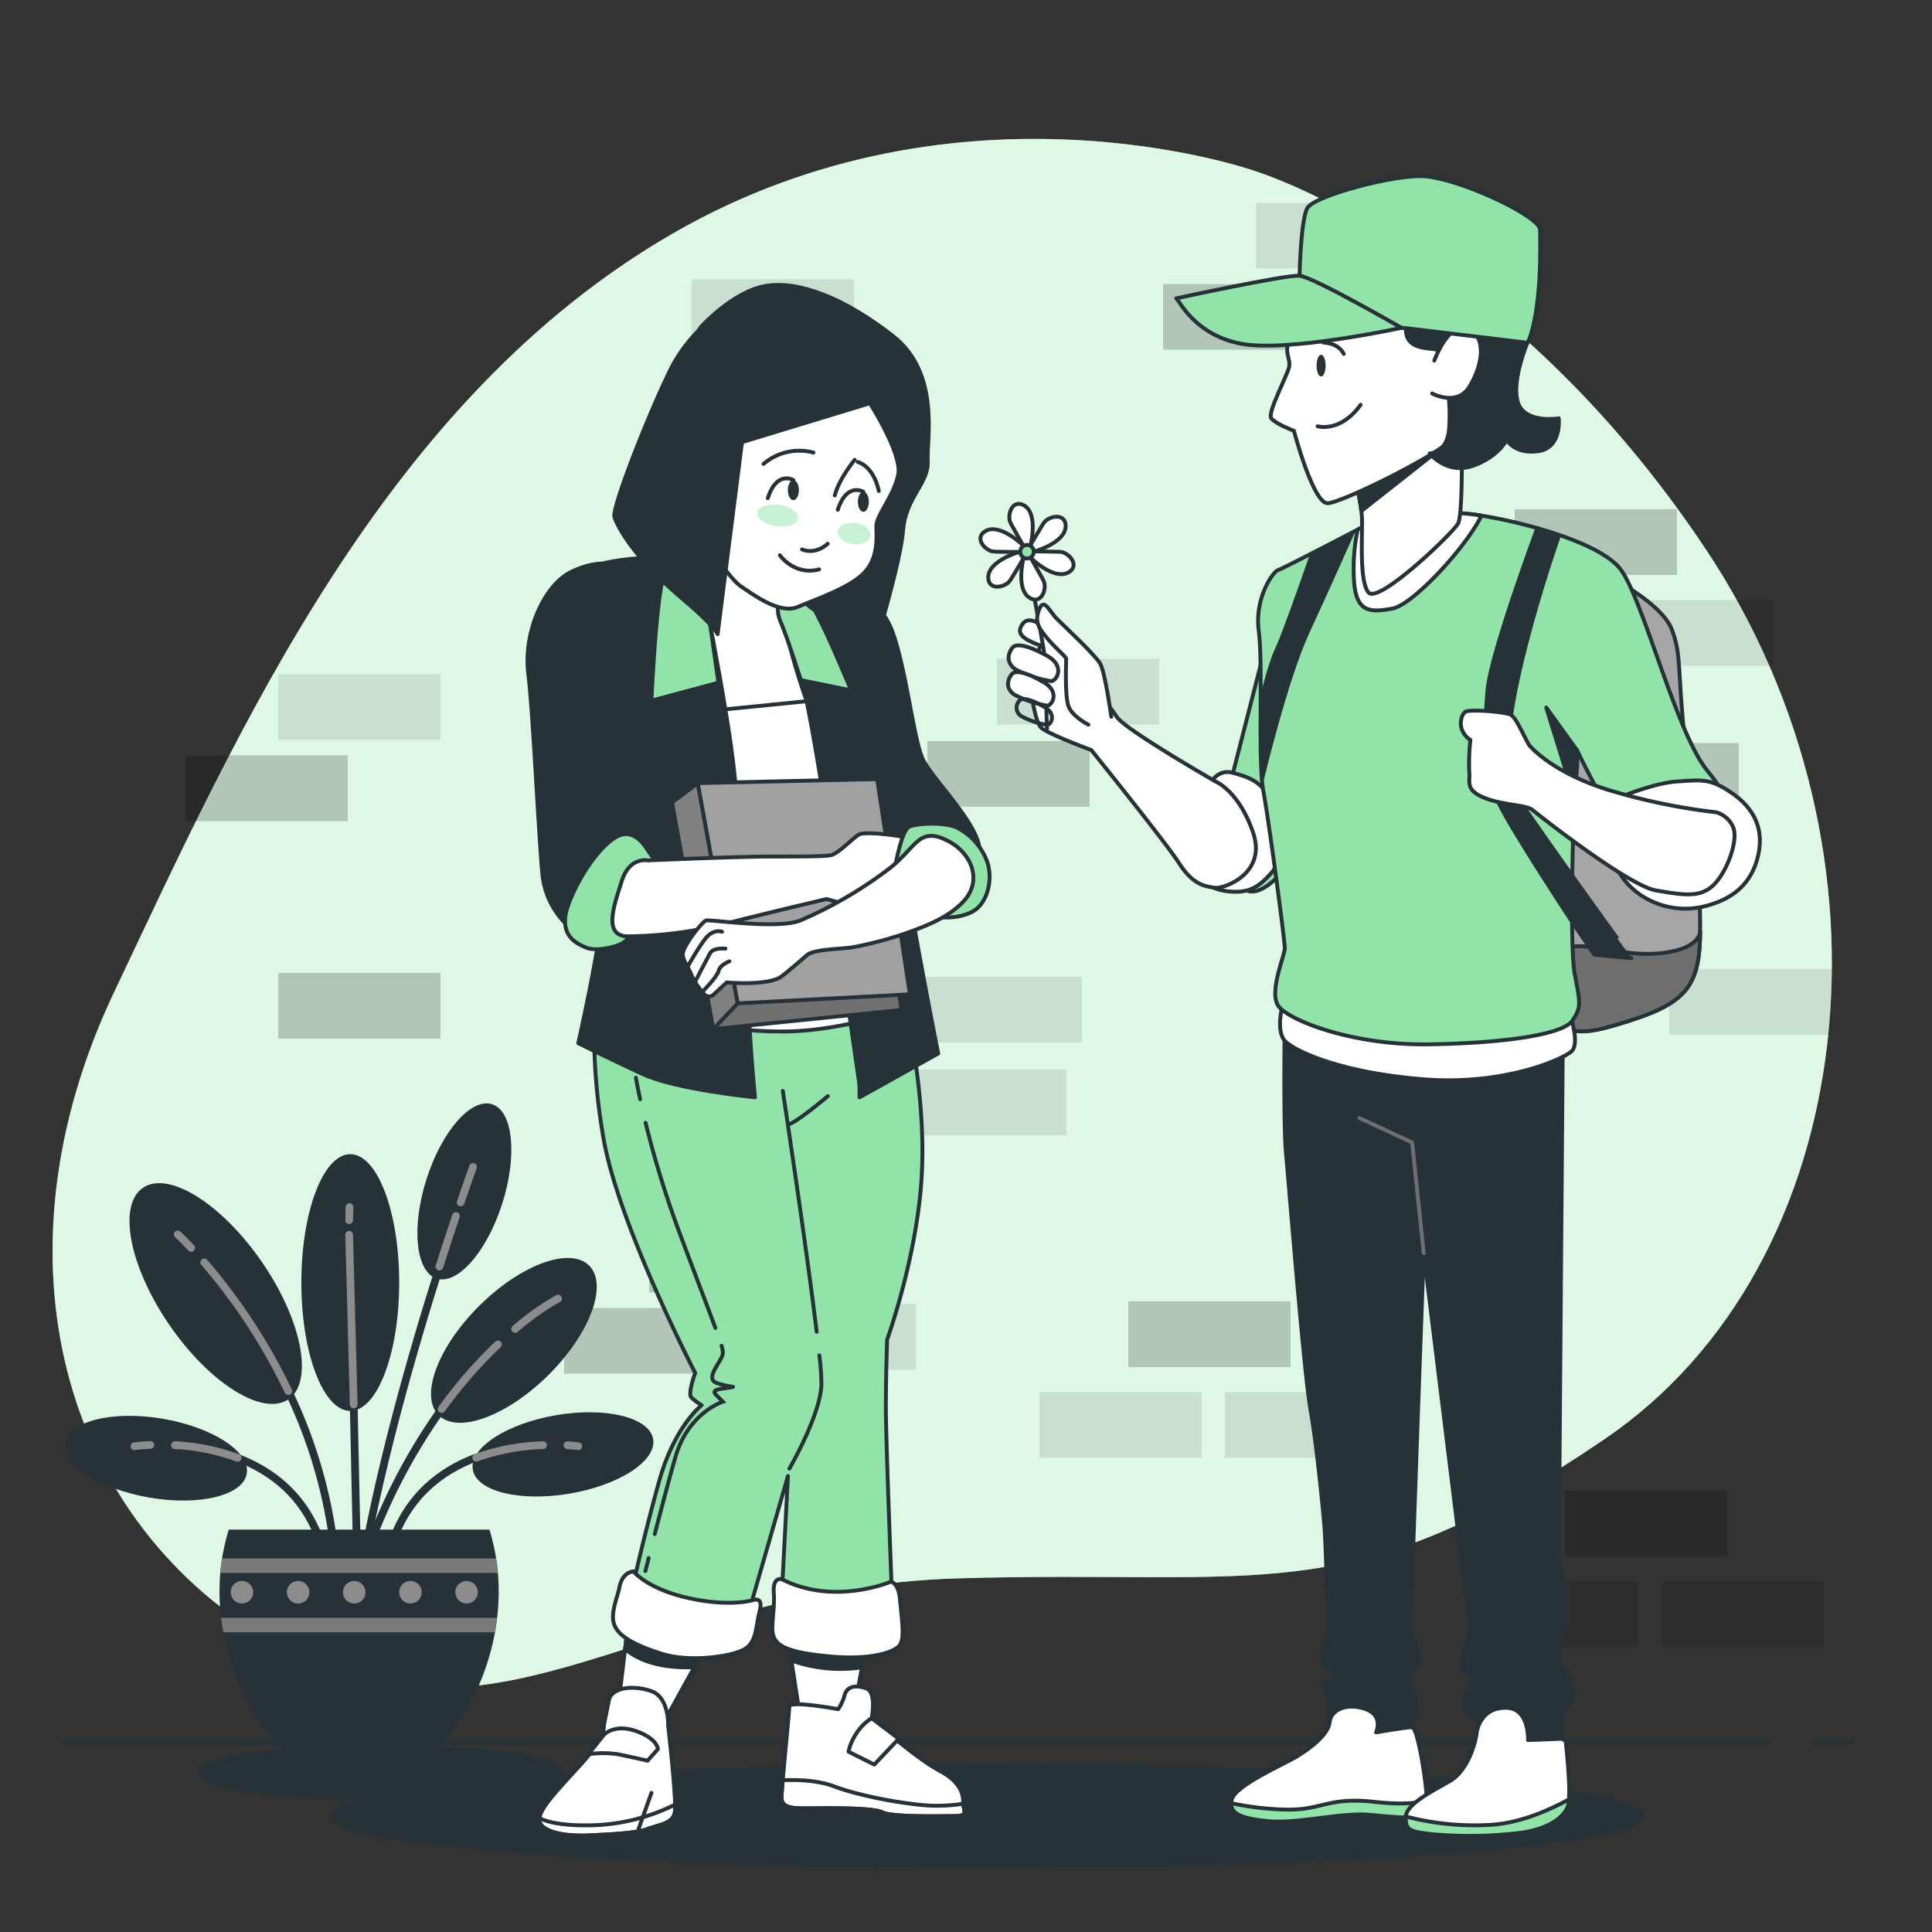 <svg xmlns="http://www.w3.org/2000/svg" viewBox="0 0 500 500"><rect x="0" y="0" width="500" height="500" fill="#333333" stroke="none"/><g id="background-simple"><path d="M324.65,44.22S248.77,17.39,174.19,60.39,61.88,188.6,29.5,256.85,15.59,394.46,72.43,426s95.59-15.14,175.4-17.52,101.25,9,167.54-36.12S493.78,221,441.66,142.45,324.65,44.22,324.65,44.22Z" style="fill:#92E3A9"></path><path d="M324.65,44.22S248.77,17.39,174.19,60.39,61.88,188.6,29.5,256.85,15.59,394.46,72.43,426s95.59-15.14,175.4-17.52,101.25,9,167.54-36.12S493.78,221,441.66,142.45,324.65,44.22,324.65,44.22Z" style="fill:#fff;opacity:0.7"></path></g><g id="Bricks"><rect x="408" y="192.29" width="42" height="17" style="opacity:0.2"></rect><rect x="392" y="131.79" width="42" height="17" style="opacity:0.2"></rect><rect x="240" y="191.79" width="42" height="17" style="opacity:0.2"></rect><rect x="301" y="73.5" width="42" height="17" style="opacity:0.2"></rect><rect x="347" y="73.5" width="42" height="17" style="opacity:0.2"></rect><rect x="168" y="317.5" width="42" height="17" style="opacity:0.2"></rect><rect x="146" y="338.5" width="42" height="17" style="opacity:0.2"></rect><rect x="369" y="155.29" width="42" height="17" style="opacity:0.1"></rect><rect x="432" y="250.79" width="42" height="17" style="opacity:0.1"></rect><rect x="186" y="276.79" width="42" height="17" style="opacity:0.1"></rect><rect x="234" y="276.79" width="42" height="17" style="opacity:0.1"></rect><rect x="238" y="252.79" width="42" height="17" style="opacity:0.1"></rect><rect x="417" y="155.29" width="42" height="17" style="opacity:0.1"></rect><rect x="292" y="336.79" width="42" height="17" style="opacity:0.2"></rect><rect x="269" y="360.29" width="42" height="17" style="opacity:0.1"></rect><rect x="317" y="360.29" width="42" height="17" style="opacity:0.1"></rect><rect x="405" y="385.79" width="42" height="17" style="opacity:0.2"></rect><rect x="72" y="251.79" width="42" height="17" style="opacity:0.2"></rect><rect x="382" y="409.29" width="42" height="17" style="opacity:0.1"></rect><rect x="430" y="409.29" width="42" height="17" style="opacity:0.1"></rect><rect x="258" y="170.5" width="42" height="17" style="opacity:0.1"></rect><rect x="195" y="337.5" width="42" height="17" style="opacity:0.1"></rect><rect x="325" y="52.5" width="42" height="17" style="opacity:0.1"></rect><rect x="48" y="195.5" width="42" height="17" style="opacity:0.2"></rect><rect x="72" y="174.5" width="42" height="17" style="opacity:0.1"></rect><rect x="179" y="72.29" width="42" height="17" style="opacity:0.1"></rect><rect x="325" y="192.29" width="42" height="17" style="opacity:0.2"></rect></g><g id="Floor"><line x1="468.82" y1="451" x2="479" y2="451" style="fill:none;stroke:#263238;stroke-linecap:round;stroke-linejoin:round"></line><line x1="16" y1="451" x2="457.91" y2="451" style="fill:none;stroke:#263238;stroke-linecap:round;stroke-linejoin:round"></line><ellipse cx="255.5" cy="470" rx="169.5" ry="13" style="fill:#263238;stroke:#263238;stroke-linecap:round;stroke-linejoin:round"></ellipse></g><g id="Plant"><ellipse cx="90.65" cy="331.92" rx="12.66" ry="33.22" style="fill:#263238"></ellipse><ellipse cx="120.18" cy="308.31" rx="23.67" ry="10.3" transform="translate(-210.05 329.49) rotate(-72.37)" style="fill:#263238"></ellipse><ellipse cx="38.79" cy="376.41" rx="10.3" ry="23.67" transform="matrix(0.17, -0.99, 0.99, 0.17, -338.81, 351.79)" style="fill:#263238"></ellipse><ellipse cx="133" cy="346.87" rx="27.46" ry="12.66" transform="translate(-205.69 194.24) rotate(-44.76)" style="fill:#263238"></ellipse><ellipse cx="55.81" cy="334.79" rx="14.48" ry="33.22" transform="translate(-180.14 90.8) rotate(-34.58)" style="fill:#263238"></ellipse><line x1="91.54" y1="363.48" x2="92.52" y2="409.16" style="fill:none;stroke:#263238;stroke-linecap:round;stroke-miterlimit:10;stroke-width:2px"></line><line x1="90.36" y1="319.57" x2="91.54" y2="363.48" style="fill:none;stroke:#8c8c8c;stroke-linecap:round;stroke-miterlimit:10;stroke-width:2px"></line><line x1="90.44" y1="312.4" x2="90.36" y2="315.77" style="fill:none;stroke:#8c8c8c;stroke-linecap:round;stroke-miterlimit:10;stroke-width:2px"></line><path d="M74.61,360a127.58,127.58,0,0,1,12.51,47.93" style="fill:none;stroke:#263238;stroke-linecap:round;stroke-miterlimit:10;stroke-width:2px"></path><path d="M52.86,326.7A150.73,150.73,0,0,1,74.61,360" style="fill:none;stroke:#8c8c8c;stroke-linecap:round;stroke-miterlimit:10;stroke-width:2px"></path><path d="M46,319.46s1.32,1.2,3.47,3.5" style="fill:none;stroke:#8c8c8c;stroke-linecap:round;stroke-miterlimit:10;stroke-width:2px"></path><path d="M114.3,364.67a150.22,150.22,0,0,0-20.54,40.75" style="fill:none;stroke:#263238;stroke-linecap:round;stroke-miterlimit:10;stroke-width:2px"></path><path d="M128.87,347.93a118.8,118.8,0,0,0-14.57,16.74" style="fill:none;stroke:#8c8c8c;stroke-linecap:round;stroke-miterlimit:10;stroke-width:2px"></path><path d="M144.42,336.07a67.08,67.08,0,0,0-11.09,7.86" style="fill:none;stroke:#8c8c8c;stroke-linecap:round;stroke-miterlimit:10;stroke-width:2px"></path><path d="M113.76,327.79c-7,22.08-16.43,54.71-20.83,83" style="fill:none;stroke:#263238;stroke-linecap:round;stroke-miterlimit:10;stroke-width:2px"></path><path d="M118,314.69c-1.25,3.73-2.7,8.15-4.28,13.1" style="fill:none;stroke:#8c8c8c;stroke-linecap:round;stroke-miterlimit:10;stroke-width:2px"></path><path d="M122.42,302s-1.23,3.38-3.2,9.18" style="fill:none;stroke:#8c8c8c;stroke-linecap:round;stroke-miterlimit:10;stroke-width:2px"></path><path d="M61.49,377.31C70.25,380.63,78.81,387,83,399.19" style="fill:none;stroke:#263238;stroke-linecap:round;stroke-miterlimit:10;stroke-width:2px"></path><path d="M45.29,374a55.08,55.08,0,0,1,16.2,3.29" style="fill:none;stroke:#8c8c8c;stroke-linecap:round;stroke-miterlimit:10;stroke-width:2px"></path><path d="M34.8,374.28s1.56-.23,4.13-.33" style="fill:none;stroke:#8c8c8c;stroke-linecap:round;stroke-miterlimit:10;stroke-width:2px"></path><ellipse cx="145.67" cy="376.41" rx="23.67" ry="10.3" transform="translate(-60.83 29.62) rotate(-9.62)" style="fill:#263238"></ellipse><path d="M123.25,377.2c-8.86,3.3-17.55,9.72-21.76,22" style="fill:none;stroke:#263238;stroke-linecap:round;stroke-miterlimit:10;stroke-width:2px"></path><path d="M140.53,374a56.57,56.57,0,0,0-17.28,3.25" style="fill:none;stroke:#8c8c8c;stroke-linecap:round;stroke-miterlimit:10;stroke-width:2px"></path><path d="M149.66,374.28s-1-.15-2.79-.26" style="fill:none;stroke:#8c8c8c;stroke-linecap:round;stroke-miterlimit:10;stroke-width:2px"></path><path d="M59.2,395.87a53.93,53.93,0,0,0-2.39,16c0,24.66,16.17,49.63,36.12,49.63s36.13-25,36.13-49.63a53.61,53.61,0,0,0-2.4-16Z" style="fill:#263238"></path><path d="M57.47,403.34c-.19,1.23-.34,2.48-.45,3.74h71.83c-.11-1.26-.26-2.51-.46-3.74Z" style="fill:#7a7a7a"></path><path d="M128.08,422.44c.23-1.24.42-2.48.57-3.73H57.22c.15,1.25.34,2.49.57,3.73Z" style="fill:#7a7a7a"></path><path d="M65.53,412.06a2.91,2.91,0,1,1-2.91-2.9A2.91,2.91,0,0,1,65.53,412.06Z" style="fill:#8c8c8c"></path><path d="M80.06,412.06a2.91,2.91,0,1,1-2.91-2.9A2.91,2.91,0,0,1,80.06,412.06Z" style="fill:#8c8c8c"></path><path d="M94.59,412.06a2.91,2.91,0,1,1-2.9-2.9A2.9,2.9,0,0,1,94.59,412.06Z" style="fill:#8c8c8c"></path><path d="M109.13,412.06a2.91,2.91,0,1,1-2.91-2.9A2.91,2.91,0,0,1,109.13,412.06Z" style="fill:#8c8c8c"></path><path d="M123.66,412.06a2.91,2.91,0,1,1-2.91-2.9A2.91,2.91,0,0,1,123.66,412.06Z" style="fill:#8c8c8c"></path><ellipse cx="98.76" cy="458.79" rx="47.05" ry="6.7" style="fill:#263238;stroke:#263238;stroke-linecap:round;stroke-linejoin:round"></ellipse></g><g id="character-3"><path d="M416.28,149.14s13.81,6.91,16.4,13.81,1.3,9.5,3.45,29.79S440,226,440,240.23s-3,19-17.7,23.74-16,3.89-25.9-3.45-12.52-13.81-18.13-42.74,6.9-64.75,16-69.07S416.28,149.14,416.28,149.14Z" style="fill:#a6a6a6;stroke:#263238;stroke-linecap:round;stroke-linejoin:round"></path><path d="M431.67,246.43c-9.36,1.56-16.22-1.56-23.09-1.56-5.9,0-15.93,5.77-13.88,14.32.55.45,1.12.89,1.72,1.33,9.93,7.34,11.22,8.2,25.9,3.45,14.37-4.65,17.57-9.3,17.69-22.86C439.8,242.53,438.48,245.3,431.67,246.43Z" style="fill:#6e6e6e;stroke:#263238;stroke-linecap:round;stroke-linejoin:round"></path><path d="M332.46,266.33s-.33,25,.34,32,4.66,57,6.33,66.34,3.33,26.66,3.67,31,1,28.33,1,28.33-3.34,5.33-1,7,3.66,3.33,2.33,3.67-4-.67-2,3.66-.67,6.67,2.33,7.34,11.34,3.33,15.67,2,6-2.34,5.67-6-2.67-5.34-1.34-8,2-2.67,1.34-6.67-1.67-2.67-1.67-7,3.33-95.67,3.33-95.67l12,97.34s-3,9-2,10,3.34,2.33,2,4.66-2.66,5.34-.33,7.34,3.67,2.66,3.33,4.33-4,.67,1,2.67,15,3.33,18.34,0,.66-2.67,1.66-6.67,4.34-3.33,2-9.33-4-1.34-2.66-9,1.66-13.34.66-17.34a37.66,37.66,0,0,1-1-9.66c0-2.34,1-130,1-130Z" style="fill:#263238;stroke:#263238;stroke-linecap:round;stroke-linejoin:round"></path><polyline points="351.8 289.33 365.46 295.67 368.46 324.33" style="fill:none;stroke:#6e6e6e;stroke-linecap:round;stroke-linejoin:round"></polyline><path d="M356.13,448.33s2-4.33-2.67-6-9,0-9.33,3.34-5.33,7-8.67,9-15.66,7.33-16.66,11,2.33,5,9.66,5.66,19-2.33,26-1.66,13.67,1.33,14.67-.67-2-22-3.67-22S356.13,448.33,356.13,448.33Z" style="fill:#fff;stroke:#263238;stroke-linecap:round;stroke-linejoin:round"></path><path d="M355.8,466.33c-12-1.33-13.34,2-22.34,2a75.17,75.17,0,0,1-14.82-1.67c-.15,2.92,3.2,4.07,9.82,4.67,7.34.67,19-2.33,26-1.66s13.67,1.33,14.67-.67a8.19,8.19,0,0,0,.16-3C366.84,466.63,362.9,467.12,355.8,466.33Z" style="fill:#92E3A9;stroke:#263238;stroke-linecap:round;stroke-linejoin:round"></path><path d="M395.46,450.33s.34-8-5.33-8.33-7.67,4-8,6.67-2.33,9.66-7,12.33-11.33,6-11.33,9.33,1,3.67,6.66,4.34a107.84,107.84,0,0,0,23-.34c7.34-1,11.34-4,12.34-7,.82-2.47-.17-12.68-.54-16.16A1.27,1.27,0,0,0,404,450Z" style="fill:#fff;stroke:#263238;stroke-linecap:round;stroke-linejoin:round"></path><path d="M370.46,474.67a107.84,107.84,0,0,0,23-.34c7.34-1,11.34-4,12.34-7a7.8,7.8,0,0,0,.25-1.65c-5.25,2.83-13.11,6.45-21.59,6.65a69.79,69.79,0,0,1-20.64-2.23c0,.08,0,.16,0,.23C363.8,473.67,364.8,474,370.46,474.67Z" style="fill:#92E3A9;stroke:#263238;stroke-linecap:round;stroke-linejoin:round"></path><path d="M332.13,259.33s-2.33,7.67.67,10.34,14.66,8,35.66,9.66S404.8,274,406.8,272s-.34-9-.34-9-17.66,4-44.33,2S332.13,259.33,332.13,259.33Z" style="fill:#fff;stroke:#263238;stroke-linecap:round;stroke-linejoin:round"></path><path d="M327.05,169l-7.94,31s.38,19.65.38,21.16,1.51,6.42,1.89,7.93,4.53,4.91,13.22-6.8,9.82-37.4,9.82-37.4S339.13,153.14,327.05,169Z" style="fill:#92E3A9;stroke:#263238;stroke-linecap:round;stroke-linejoin:round"></path><path d="M313.07,203s1.89-4.16,6-3,8.31,2.27,10.58,9.07,2.64,13.22-.76,17-6,5.29-11.71,4.53-9.06-5.66-9.44-7.17S313.07,203,313.07,203Z" style="fill:#fff;stroke:#263238;stroke-linecap:round;stroke-linejoin:round"></path><path d="M314.58,202.25S291.09,188.78,289,185.5s-15.36-20.08-17.82-22.33-5.12-3.69-6.56-1.64-.2,3.07,1,3.89a20.22,20.22,0,0,0,3.69,1.64l-.82,2.05a6.22,6.22,0,0,0-2.26,5.33c.41,3.28,1.44,12.29,3.28,13.93s12.91,5.74,12.91,5.74,19.19,23.77,22.88,29.5,7,5.74,9,6.15,13.71-3.43,10-14.29S314.58,202.25,314.58,202.25Z" style="fill:#fff;stroke:#263238;stroke-linecap:round;stroke-linejoin:round"></path><path d="M265.79,144.55s3,15.75,4.2,22.92.61,17,1,21.11" style="fill:none;stroke:#263238;stroke-linecap:round;stroke-linejoin:round"></path><path d="M264,142.78s-8.24,2.27-8.24,6.64c0,3.17,3.59,2.84,5.34,1.21.57-.53,4-6.64,4.07-6.59S263.86,143.37,264,142.78Z" style="fill:#fff;stroke:#263238;stroke-linecap:round;stroke-linejoin:round"></path><path d="M264.91,144.31s-2.15,8.27,1.63,10.45c2.75,1.59,4.25-1.68,3.72-4-.18-.75-3.78-6.75-3.67-6.82S265.33,144.75,264.91,144.31Z" style="fill:#fff;stroke:#263238;stroke-linecap:round;stroke-linejoin:round"></path><path d="M266.67,144.31s6.08,6,9.87,3.81c2.74-1.58.66-4.52-1.63-5.23-.73-.22-7.73-.1-7.73-.23S267.27,144.16,266.67,144.31Z" style="fill:#fff;stroke:#263238;stroke-linecap:round;stroke-linejoin:round"></path><path d="M267.55,142.78s8.24-2.27,8.24-6.63c0-3.18-3.59-2.85-5.34-1.21-.57.52-4,6.64-4.07,6.58S267.72,142.19,267.55,142.78Z" style="fill:#fff;stroke:#263238;stroke-linecap:round;stroke-linejoin:round"></path><path d="M266.67,141.25s2.15-8.26-1.63-10.44c-2.75-1.59-4.25,1.68-3.72,4,.18.75,3.78,6.74,3.67,6.81S266.25,140.82,266.67,141.25Z" style="fill:#fff;stroke:#263238;stroke-linecap:round;stroke-linejoin:round"></path><path d="M264.91,141.25s-6.08-6-9.87-3.81c-2.74,1.59-.66,4.53,1.63,5.23.73.23,7.73.11,7.73.23S264.31,141.4,264.91,141.25Z" style="fill:#fff;stroke:#263238;stroke-linecap:round;stroke-linejoin:round"></path><circle cx="265.79" cy="142.78" r="1.76" style="fill:#92E3A9;stroke:#263238;stroke-linecap:round;stroke-linejoin:round"></circle><path d="M287.61,185.5S286,174,284.74,171.77s-9.42-9.83-11.27-11.67-3.28-5.54-4.5-2.46-.41,4.71,2.25,7.78,4.71,4.51,4.71,5.13-.41,9.63.62,12.29,5.12,4.71,5.12,4.71" style="fill:#fff;stroke:#263238;stroke-linecap:round;stroke-linejoin:round"></path><path d="M270.6,169.52s-.37-.22-1-.53c-2-1-6.37-3-7.63-1.31-1.64,2.25-1,4.3.82,5.53a30.34,30.34,0,0,0,9.22,3.07C273.47,176.28,275.93,172.18,270.6,169.52Z" style="fill:#fff;stroke:#263238;stroke-linecap:round;stroke-linejoin:round"></path><path d="M269.64,176.32s-.34-.21-.89-.5c-1.82-1-5.87-2.84-7-1.22-1.51,2.1-.94,4,.75,5.16a27.71,27.71,0,0,0,8.5,2.87C272.29,182.63,274.55,178.81,269.64,176.32Z" style="fill:#fff;stroke:#263238;stroke-linecap:round;stroke-linejoin:round"></path><path d="M269.91,182.76s-.26-.16-.69-.39c-1.41-.74-4.55-2.2-5.44-1a2.59,2.59,0,0,0,.58,4,21.52,21.52,0,0,0,6.58,2.23C272,187.65,273.71,184.68,269.91,182.76Z" style="fill:none;stroke:#263238;stroke-linecap:round;stroke-linejoin:round"></path><path d="M356.55,134.35s-24.61,12.89-25.78,13.18-6.16,7-5,15.82-.3,33.39,1.17,41.3,5.56,38.67,5.56,40.72-4.39,11.72-1.46,15.24,19,10,39,9.66,34.57-2.63,36.91-6.15,2.05-4.39.59-12-.29-47.16.29-50.39a37.29,37.29,0,0,0,.29-7.61s10.55,22,15.53,25.78,18.16,7.32,21.09,0,5-10.84-2.93-20.51-16.4-43.65-22.26-51.85-32.23-14.06-40.72-14.65S361.82,131.71,356.55,134.35Z" style="fill:#92E3A9;stroke:#263238;stroke-linecap:round;stroke-linejoin:round"></path><polygon points="408.1 194.11 400.16 183.1 407.02 205.25 408.1 194.11" style="fill:#263238;stroke:#263238;stroke-linecap:round;stroke-linejoin:round"></polygon><path d="M397.85,136.69s-12,32.22-12.89,41.89-.58,22,2.93,29.3,19,30.75,19,30.75l5.71,8.43,9.67.93S399.9,217.25,392,205.24s11.43-66.5,11.43-66.5Z" style="fill:#263238;stroke:#263238;stroke-linecap:round;stroke-linejoin:round"></path><path d="M417.57,207s9.93-4.32,16.41-4.75,8.63-.86,14.24,3,8.2,9.07,6.91,15.54-5.18,11.66-14.25,13.82-19-2.16-22.88-10.8A22.84,22.84,0,0,1,417.57,207Z" style="fill:#fff;stroke:#263238;stroke-linecap:round;stroke-linejoin:round"></path><path d="M444.14,210.22A159.13,159.13,0,0,1,416,204.36c-13.76-4.39-19-10.25-19.92-11.13s-3.51-7.33-5-8.2-10.54-1.47-11.71-.88-1.76,3.22-.88,5a5.33,5.33,0,0,0,2.05,2.34,54.9,54.9,0,0,0-.3,8.2c.3,2.64-1.17,4.69,3.81,6.74s10.84,1.76,12.6,3.22,24.9,19.63,31.93,20.8,11.42,2,14.94-1.46,6.45-11.72,5-14.94A6.67,6.67,0,0,0,444.14,210.22Z" style="fill:#fff;stroke:#263238;stroke-linecap:round;stroke-linejoin:round"></path><path d="M339.56,143.34s-7,20.3-9.09,24.69-4.1,13.48-4.1,13.48l.3,19.92s6.15-25.78,11.71-37.79,11.55-25.52,11.55-25.52Z" style="fill:#263238;stroke:#263238;stroke-linecap:round;stroke-linejoin:round"></path><path d="M383.38,133.44c-1.81-.29-3.37-.48-4.57-.56-8.5-.58-17-1.17-22.26,1.47l-5.18,2.7a48.86,48.86,0,0,0-1,12.24c.3,9.08,3.81,9.37,10,8.2C365.93,156.43,379.94,140.91,383.38,133.44Z" style="fill:#fff;stroke:#263238;stroke-linecap:round;stroke-linejoin:round"></path><path d="M351.27,126.44a50.13,50.13,0,0,1,1.17,7c.3,3.51-.87,17,1.76,19.92s21.68-15.24,23.14-17.87.88-27.25.88-27.25Z" style="fill:#fff;stroke:#263238;stroke-linecap:round;stroke-linejoin:round"></path><path d="M352.32,132.25l23-18.12L375,111.2l-2.61,1-21.12,14.24A51.35,51.35,0,0,1,352.32,132.25Z" style="fill:#263238;stroke:#263238;stroke-linecap:round;stroke-linejoin:round"></path><path d="M334.87,81.62s-1.76,7-1.76,8.78.59,2.35.59,4.11-5.86,12.3-4.69,13.76,5.86,3.23,5.86,3.23,5,19,8.79,18.74,26.95-11.71,31.63-16.11,5-29,4.4-31.34S334.87,81.62,334.87,81.62Z" style="fill:#fff;stroke:#263238;stroke-linecap:round;stroke-linejoin:round"></path><path d="M343.07,94.62c0,1.56-.52,2.81-1.17,2.81s-1.17-1.25-1.17-2.81.52-2.81,1.17-2.81S343.07,93.07,343.07,94.62Z" style="fill:#263238"></path><path d="M342.48,88.65s3.81,0,5.28,2.93" style="fill:none;stroke:#263238;stroke-linecap:round;stroke-linejoin:round"></path><path d="M341,110.32s5.86,1.76,11.13-5.56" style="fill:none;stroke:#263238;stroke-linecap:round;stroke-linejoin:round"></path><path d="M374.42,99.19a46.71,46.71,0,0,1,.58,12c-.58,6.15-5,6.15-5,6.15s4.4,5.57,11.13,3.23,8.79-6.74,8.79-6.74,2.05,3.81,8.2,2.93,5.28-8.5,5.28-8.5-8.79,1.47-10.55-4.1,2.46-15.47,2.46-15.47-3.63-8-11.54-8.84-19.6-1.57-19.91,5.07,7.9,4.59,9.07,6.06S374.42,99.19,374.42,99.19Z" style="fill:#263238;stroke:#263238;stroke-linecap:round;stroke-linejoin:round"></path><path d="M371.19,93.33S375,82.79,380,85.13s3.52,9.67.29,14.94-9.66,1.76-9.66,1.76" style="fill:#fff;stroke:#263238;stroke-linecap:round;stroke-linejoin:round"></path><path d="M362.7,84.84l1.18.09,31.45,3.77s3.79-6.32,3.22-29.3c-.08-3.56-22.08-13.82-30.87-13.82s-27.54,5.28-29.3,8.21-2.05,17.57-2.05,17.57a136.9,136.9,0,0,1,13.77,8.2C355.37,83.37,362.7,84.84,362.7,84.84Z" style="fill:#92E3A9;stroke:#263238;stroke-linecap:round;stroke-linejoin:round"></path><path d="M304.4,77.22c.88.59,4.69,9.38,16.7,11.72s41.6-4.1,41.6-4.1-22.85-13.18-26.37-13.48S304.4,77.22,304.4,77.22Z" style="fill:#92E3A9;stroke:#263238;stroke-linecap:round;stroke-linejoin:round"></path></g><g id="character-1"><polygon points="162.59 420 159.59 445 170.92 447.33 183.26 425 162.59 420" style="fill:#fff;stroke:#263238;stroke-linecap:round;stroke-linejoin:round"></polygon><path d="M161.78,426.76c2.37,2.06,7.71,5.16,17.9,4.71l3.58-6.47-20.67-5Z" style="fill:#263238;stroke:#263238;stroke-linecap:round;stroke-linejoin:round"></path><path d="M172.92,446.67s.34-7.34-4.33-9-10.33-1-11,2.33-1.33,6.67-1.33,6.67.66,2.66-5.67,9.66-10.67,11.34-11,14.34,5.33,4.66,12.67,4.33,12.66-.67,15.33-1.67,6.33-1.33,7-4S172.92,446.67,172.92,446.67Z" style="fill:#fff;stroke:#263238;stroke-linecap:round;stroke-linejoin:round"></path><path d="M139.61,470.55s0,.08,0,.12c-.33,3,5.33,4.66,12.67,4.33s12.66-.67,15.33-1.67,6.33-1.33,7-4a11.19,11.19,0,0,0,.11-2.31,51.34,51.34,0,0,1-20.11,5.31C146.25,472.69,141.88,471.63,139.61,470.55Z" style="fill:none;stroke:#263238;stroke-linecap:round;stroke-linejoin:round"></path><path d="M156.26,449s2.66-3,8.33-1,5.67,4.67,5.67,4.67l-2.67,3s-4.33-1-7.67-1.67a26.24,26.24,0,0,0-7.66,0Z" style="fill:#fff;stroke:#263238;stroke-linecap:round;stroke-linejoin:round"></path><line x1="165.26" y1="473.33" x2="168.59" y2="464" style="fill:none;stroke:#263238;stroke-linecap:round;stroke-linejoin:round"></line><polygon points="203.92 424 206.92 443.33 220.59 445 224.26 425 203.92 424" style="fill:#fff;stroke:#263238;stroke-linecap:round;stroke-linejoin:round"></polygon><path d="M204.81,429.73a37.71,37.71,0,0,0,18.25,1.78l1.2-6.51-20.34-1Z" style="fill:#263238;stroke:#263238;stroke-linecap:round;stroke-linejoin:round"></path><path d="M225.59,444.67s1.33-6.67-1.33-7.67-5-.67-5.67,1.67a12.17,12.17,0,0,1-1.67,3.66s-12.66-2.33-12.66-.66-2,21-2,23.66,3.33,2.67,6.33,2.67,17-.33,19.67,1,14.66,1,18.66,1,2.34-1.33,2.34-3.67-1-5.33-6-8-12-8.66-13.67-10S225.59,444.67,225.59,444.67Z" style="fill:#fff;stroke:#263238;stroke-linecap:round;stroke-linejoin:round"></path><path d="M225.59,444.67a12.77,12.77,0,0,0-4,4,14.08,14.08,0,0,0-2,4.66l6.67,3.34,6.33-6.67Z" style="fill:#fff;stroke:#263238;stroke-linecap:round;stroke-linejoin:round"></path><path d="M215.92,462.33c-4.24-1.61-9.57-1.76-13.35-1.62-.19,2.23-.31,4-.31,4.62,0,2.67,3.33,2.67,6.33,2.67s17-.33,19.67,1,14.66,1,18.66,1c3.72,0,2.54-1.16,2.36-3.2a44.16,44.16,0,0,1-7,.53C236.26,467.33,222.92,465,215.92,462.33Z" style="fill:none;stroke:#263238;stroke-linecap:round;stroke-linejoin:round"></path><path d="M154.26,256.67s-2,16,2,38.33,23.66,60.33,23.66,60.33-2,5.34-1,6.34a16.69,16.69,0,0,0,2.67,2s-7,5.33-11,19.66-7,28-7,28a13.19,13.19,0,0,0,12,8.67,103.19,103.19,0,0,0,17.67-1l10.66-37-1.66,32s7.33,5.33,10.66,6,15,.33,18-5c0,0-1.66-42-1.66-50.67s.33-17.66.33-17.66,8-22,9-43.34-4.33-43-5-46l-.67-3Z" style="fill:#92E3A9;stroke:#263238;stroke-linecap:round;stroke-linejoin:round"></path><path d="M167.88,403.22c-.53,2.09-.85,3.37-.85,3.37" style="fill:none;stroke:#263238;stroke-linecap:round;stroke-miterlimit:10"></path><path d="M186.74,348.28a7.1,7.1,0,0,1,.34,1.84c0,2-4.91,6.54-1.64,7.77s5.73.82,3.28,1.23-4.92.41-3.28,2l1.64,1.64s-9,2.87-12.28,14.32c-1.72,6-3.78,13.87-5.35,19.94" style="fill:none;stroke:#263238;stroke-linecap:round;stroke-miterlimit:10"></path><path d="M167.08,290.58A259.65,259.65,0,0,0,176,319.42c4.65,12.4,7.5,19.77,9.14,24.25" style="fill:none;stroke:#263238;stroke-linecap:round;stroke-miterlimit:10"></path><path d="M164.57,278.91s.33,2,1.1,5.58" style="fill:none;stroke:#263238;stroke-linecap:round;stroke-miterlimit:10"></path><path d="M211.36,344.67c-2.68-22.24-8.77-62.34-8.77-62.34" style="fill:none;stroke:#263238;stroke-linecap:round;stroke-linejoin:round"></path><path d="M204.29,380.08s8-13.75,8.3-21.75a67.42,67.42,0,0,0-.54-7.56" style="fill:none;stroke:#263238;stroke-linecap:round;stroke-linejoin:round"></path><path d="M203.92,291c1.67,0,10.34-7.33,10.34-7.33" style="fill:none;stroke:#263238;stroke-linecap:round;stroke-linejoin:round"></path><path d="M223.59,156.67s4.67-2,8,8.66,5,26.67,7.33,31.34,12.67,15,14.34,21.66.33,10.2-1.5,10.43S239.92,233,236.59,233s-5.67-5.67-7.67-11.33-6-36-7-45.67a51.12,51.12,0,0,1,1-17Z" style="fill:#263238;stroke:#263238;stroke-linecap:round;stroke-linejoin:round"></path><path d="M177.7,179.8s39.07-2.67,39.4-1.67,9.69,85.15,9.69,85.15-12.36,3.67-24,3.67-14.69-1.34-14.69-1.34-1-41.73-5.68-59.76S177.7,179.8,177.7,179.8Z" style="fill:#fff;stroke:#263238;stroke-linecap:round;stroke-linejoin:round"></path><path d="M208.76,181.47s5,24.38,7,47.08,6.68,51.09,6.68,52.76V284l20.37-11.35s-6-30-9.69-53.42-3-32.06-4.34-45.41-.67-16-9.35-19.37a45.46,45.46,0,0,0-16-3.34c-1,0-1.67,5,0,11.69S208.76,181.47,208.76,181.47Z" style="fill:#263238;stroke:#263238;stroke-linecap:round;stroke-linejoin:round"></path><path d="M208.42,153.43s-4.67,2.67-5,7.34,5.34,20.7,5.34,20.7l-23.37,2.34s-5.68-21.7-6.35-29.38,4.34-15,4.34-15,5,6.68,10.69,9.69S208.42,153.43,208.42,153.43Z" style="fill:#fff;stroke:#263238;stroke-linecap:round;stroke-linejoin:round"></path><path d="M180.38,144.41s8,38.73,9.68,55.76,3.34,31.06,3.34,47.75,2,36.06,2,36.06-20.37-2-29.05-6-16.69-8-16.69-8,5.34-23.71,6-32.72-3-34.4-5.68-53.43-6.34-32.72,2.34-36.73S180.38,144.41,180.38,144.41Z" style="fill:#263238;stroke:#263238;stroke-linecap:round;stroke-linejoin:round"></path><polygon points="184.59 266.33 233.27 261.37 231.05 244.01 184.84 256.72 184.59 266.33" style="fill:#707070;stroke:#263238;stroke-linecap:round;stroke-linejoin:round"></polygon><polygon points="180.59 202.67 173.92 207.67 184.59 266.33 190.92 259.67 180.59 202.67" style="fill:gray;stroke:#263238;stroke-linecap:round;stroke-linejoin:round"></polygon><polygon points="180.59 202.67 227.01 201.63 235.49 257.33 190.92 259.67 180.59 202.67" style="fill:#a1a1a1;stroke:#263238;stroke-linecap:round;stroke-linejoin:round"></polygon><path d="M159.92,176.33c.34,2,3.34,41.34,3.34,41.34l-13.67,24a21.1,21.1,0,0,1-9.21-15.27c-1-10.33-2.39-41.65-3.66-52-1.35-10.91,4.2-23.11,11.2-26.44s10.34-1.67,10.34-1.67" style="fill:#263238;stroke:#263238;stroke-linecap:round;stroke-linejoin:round"></path><path d="M167.59,220s-2.67-5-6.67-4-10.33,9-13.66,17.67,2.33,10.66,4.66,11.66,10.34-.33,10.67-3-1.33-6.66,2.33-12.66,4.34-7.34,4.34-7.34Z" style="fill:#92E3A9;stroke:#263238;stroke-linecap:round;stroke-linejoin:round"></path><path d="M167.59,222.67s23.33-1,31.67-1,13.63,0,15.63-.32,5.67-4.33,7.34-5.33,10.26.33,10.26.33,4.81.73,3.52,5.23c-.45,1.59-3,.13-3.29,1.13s2,8.46-1.36,10.79-6.77,1.83-9.77,1.17-7.67-2-7.67-2-17,4-26,6.33a108.18,108.18,0,0,1-25.33,3.33c-6.67,0-3.67-8-1.67-14.33S167.59,222.67,167.59,222.67Z" style="fill:#fff;stroke:#263238;stroke-linecap:round;stroke-linejoin:round"></path><path d="M231.59,224.67s1.67-9.67,3.67-10.67,9.66-1.33,12.66.33a16.07,16.07,0,0,1,7.67,9c1.33,4.34,0,9.67-3,12s-10,3-13,.67S231.59,224.67,231.59,224.67Z" style="fill:#92E3A9;stroke:#263238;stroke-linecap:round;stroke-linejoin:round"></path><path d="M251.76,228.76c.87-4.43-2.08-9-6.61-11.22-7.34-3.68-8,1.67-14.69,7a108.74,108.74,0,0,1-23.37,13.69c-6,2.34-23.37-.34-24.38,0s-6.34,7-6,9,1.67,3.34,2.34,5.35a19.83,19.83,0,0,0,3.23,4.73,1.62,1.62,0,0,0,2.34.14l3.45-3.2s11,1,14.35-1.67,6.35-5.35,6.35-5.35c1.91-1.69,9.51-1.6,12.12-2.12a98.76,98.76,0,0,0,13.63-3.61c5.26-1.87,11.45-4.27,15.17-8.61A9.06,9.06,0,0,0,251.76,228.76Z" style="fill:#fff;stroke:#263238;stroke-linecap:round;stroke-linejoin:round"></path><path d="M181.84,256.6s3.81-3.82,4.16-5.38,2.77-2.42,2.77-2.42" style="fill:#fff;stroke:#263238;stroke-linecap:round;stroke-linejoin:round"></path><path d="M179.93,254s2.95-5.72,3.82-7.29,4-1.21,4-1.21" style="fill:#fff;stroke:#263238;stroke-linecap:round;stroke-linejoin:round"></path><path d="M177.85,250.36s3.47-6.25,5.2-8,3.3-1.39,3.82-1.22" style="fill:#fff;stroke:#263238;stroke-linecap:round;stroke-linejoin:round"></path><path d="M182.92,142.33S174.59,145,172.26,148s-3.67,33.33-3.67,33.33l17.33-4.66s-2.33-16.67-3-20.67S182.92,142.33,182.92,142.33Z" style="fill:#92E3A9;stroke:#263238;stroke-linecap:round;stroke-linejoin:round"></path><path d="M203.42,151.09s-3.5,4.91-1.5,9.58S207.26,176,207.26,176l13,2.67s-5.51-13.43-8.67-19.34S208.58,147.18,203.42,151.09Z" style="fill:#92E3A9;stroke:#263238;stroke-linecap:round;stroke-linejoin:round"></path><path d="M163.92,406.67s3.67,4.66,14.67,7,16.67.33,16.67.33,2.33-.67,1.33,3-.67,7.67-3.67,9.67-14.33,3.66-21.66,1.33-11.34-4.67-12.34-7.67,1-7.33,1.34-9.33S161.59,407,163.92,406.67Z" style="fill:#fff;stroke:#263238;stroke-linecap:round;stroke-linejoin:round"></path><path d="M202.26,408.67s-2.34-.67-2,3.66-1,9,0,11.34,3.66,4,14.33,5,17-1,18.33-3,.34-7.34,0-11.67-2.33-4.67-2.33-4.67S215.92,415.67,202.26,408.67Z" style="fill:#fff;stroke:#263238;stroke-linecap:round;stroke-linejoin:round"></path><path d="M181.38,84.64s8.35-9.35,17-10.68,20.37,3.34,32.72,13,8.68,26.71,9,32.39-5.68,9.35-6.35,17.7-6.68,28-6.68,28-3.34-2-11.68-5-8.35-6.68-8.35-6.68,9.68-1.67,12.35-9.35,7.35-29.72,3.34-31.39-31.05,7.68-36.06,9.68-13,3.34-14-3S176.37,91.66,181.38,84.64Z" style="fill:#263238;stroke:#263238;stroke-linecap:round;stroke-linejoin:round"></path><path d="M183.05,140.74c-1-2.67,2.67-24.38,2.67-24.38l39.4-12s8.35,13,7.35,18.37-5.68,10.68-5.68,13.35.67,8-3,12-12.68,7-17.36,9-11.69-3.34-14.69-5.34S183.05,140.74,183.05,140.74Z" style="fill:#fff;stroke:#263238;stroke-linecap:round;stroke-linejoin:round"></path><path d="M221.2,119s-4,4.79-5.16,9.22" style="fill:none;stroke:#263238;stroke-linecap:round;stroke-linejoin:round"></path><path d="M210.51,117.12a14.23,14.23,0,0,0-12.91,2.95" style="fill:none;stroke:#263238;stroke-linecap:round;stroke-linejoin:round"></path><path d="M222,119.57s4,.87,5.44,7.5" style="fill:none;stroke:#263238;stroke-linecap:round;stroke-linejoin:round"></path><path d="M214.2,140.72s-2.95,2.95-6.64,1.47" style="fill:none;stroke:#263238;stroke-linecap:round;stroke-linejoin:round"></path><path d="M201.83,143.69s3.72,5.38,10.15,3.66" style="fill:none;stroke:#263238;stroke-linecap:round;stroke-linejoin:round"></path><path d="M206.75,126.85c0,1.43-.64,2.59-1.43,2.59s-1.42-1.16-1.42-2.59.64-2.6,1.42-2.6S206.75,125.41,206.75,126.85Z" style="fill:#263238"></path><path d="M205.32,124.25s-4.28-2.6-6.62,4.67" style="fill:none;stroke:#263238;stroke-linecap:round;stroke-linejoin:round"></path><path d="M224.86,129.86c0,1.44-.64,2.6-1.42,2.6s-1.43-1.16-1.43-2.6.64-2.59,1.43-2.59S224.86,128.43,224.86,129.86Z" style="fill:#263238"></path><path d="M223.44,127.27s-4.29-2.6-6.63,4.67" style="fill:none;stroke:#263238;stroke-linecap:round;stroke-linejoin:round"></path><ellipse cx="201.27" cy="133.41" rx="2.73" ry="5.34" transform="translate(42.52 315.36) rotate(-82.43)" style="fill:#92E3A9"></ellipse><ellipse cx="201.27" cy="133.41" rx="2.73" ry="5.34" transform="translate(42.52 315.36) rotate(-82.43)" style="fill:#fff;opacity:0.5"></ellipse><path d="M225.27,138.66c-.2,1.5-2.24,2.46-4.57,2.15s-4-1.77-3.84-3.27,2.24-2.45,4.56-2.14S225.47,137.17,225.27,138.66Z" style="fill:#92E3A9"></path><path d="M225.27,138.66c-.2,1.5-2.24,2.46-4.57,2.15s-4-1.77-3.84-3.27,2.24-2.45,4.56-2.14S225.47,137.17,225.27,138.66Z" style="fill:#fff;opacity:0.5"></path><path d="M193.4,103.68l-7.68,60.43s-.67-2-9.35-9.35c-12.45-10.53-16.7-18.7-17.36-21s8.34-25.38,14-37.07a38.71,38.71,0,0,1,20-19.36" style="fill:#263238;stroke:#263238;stroke-linecap:round;stroke-linejoin:round"></path></g></svg>